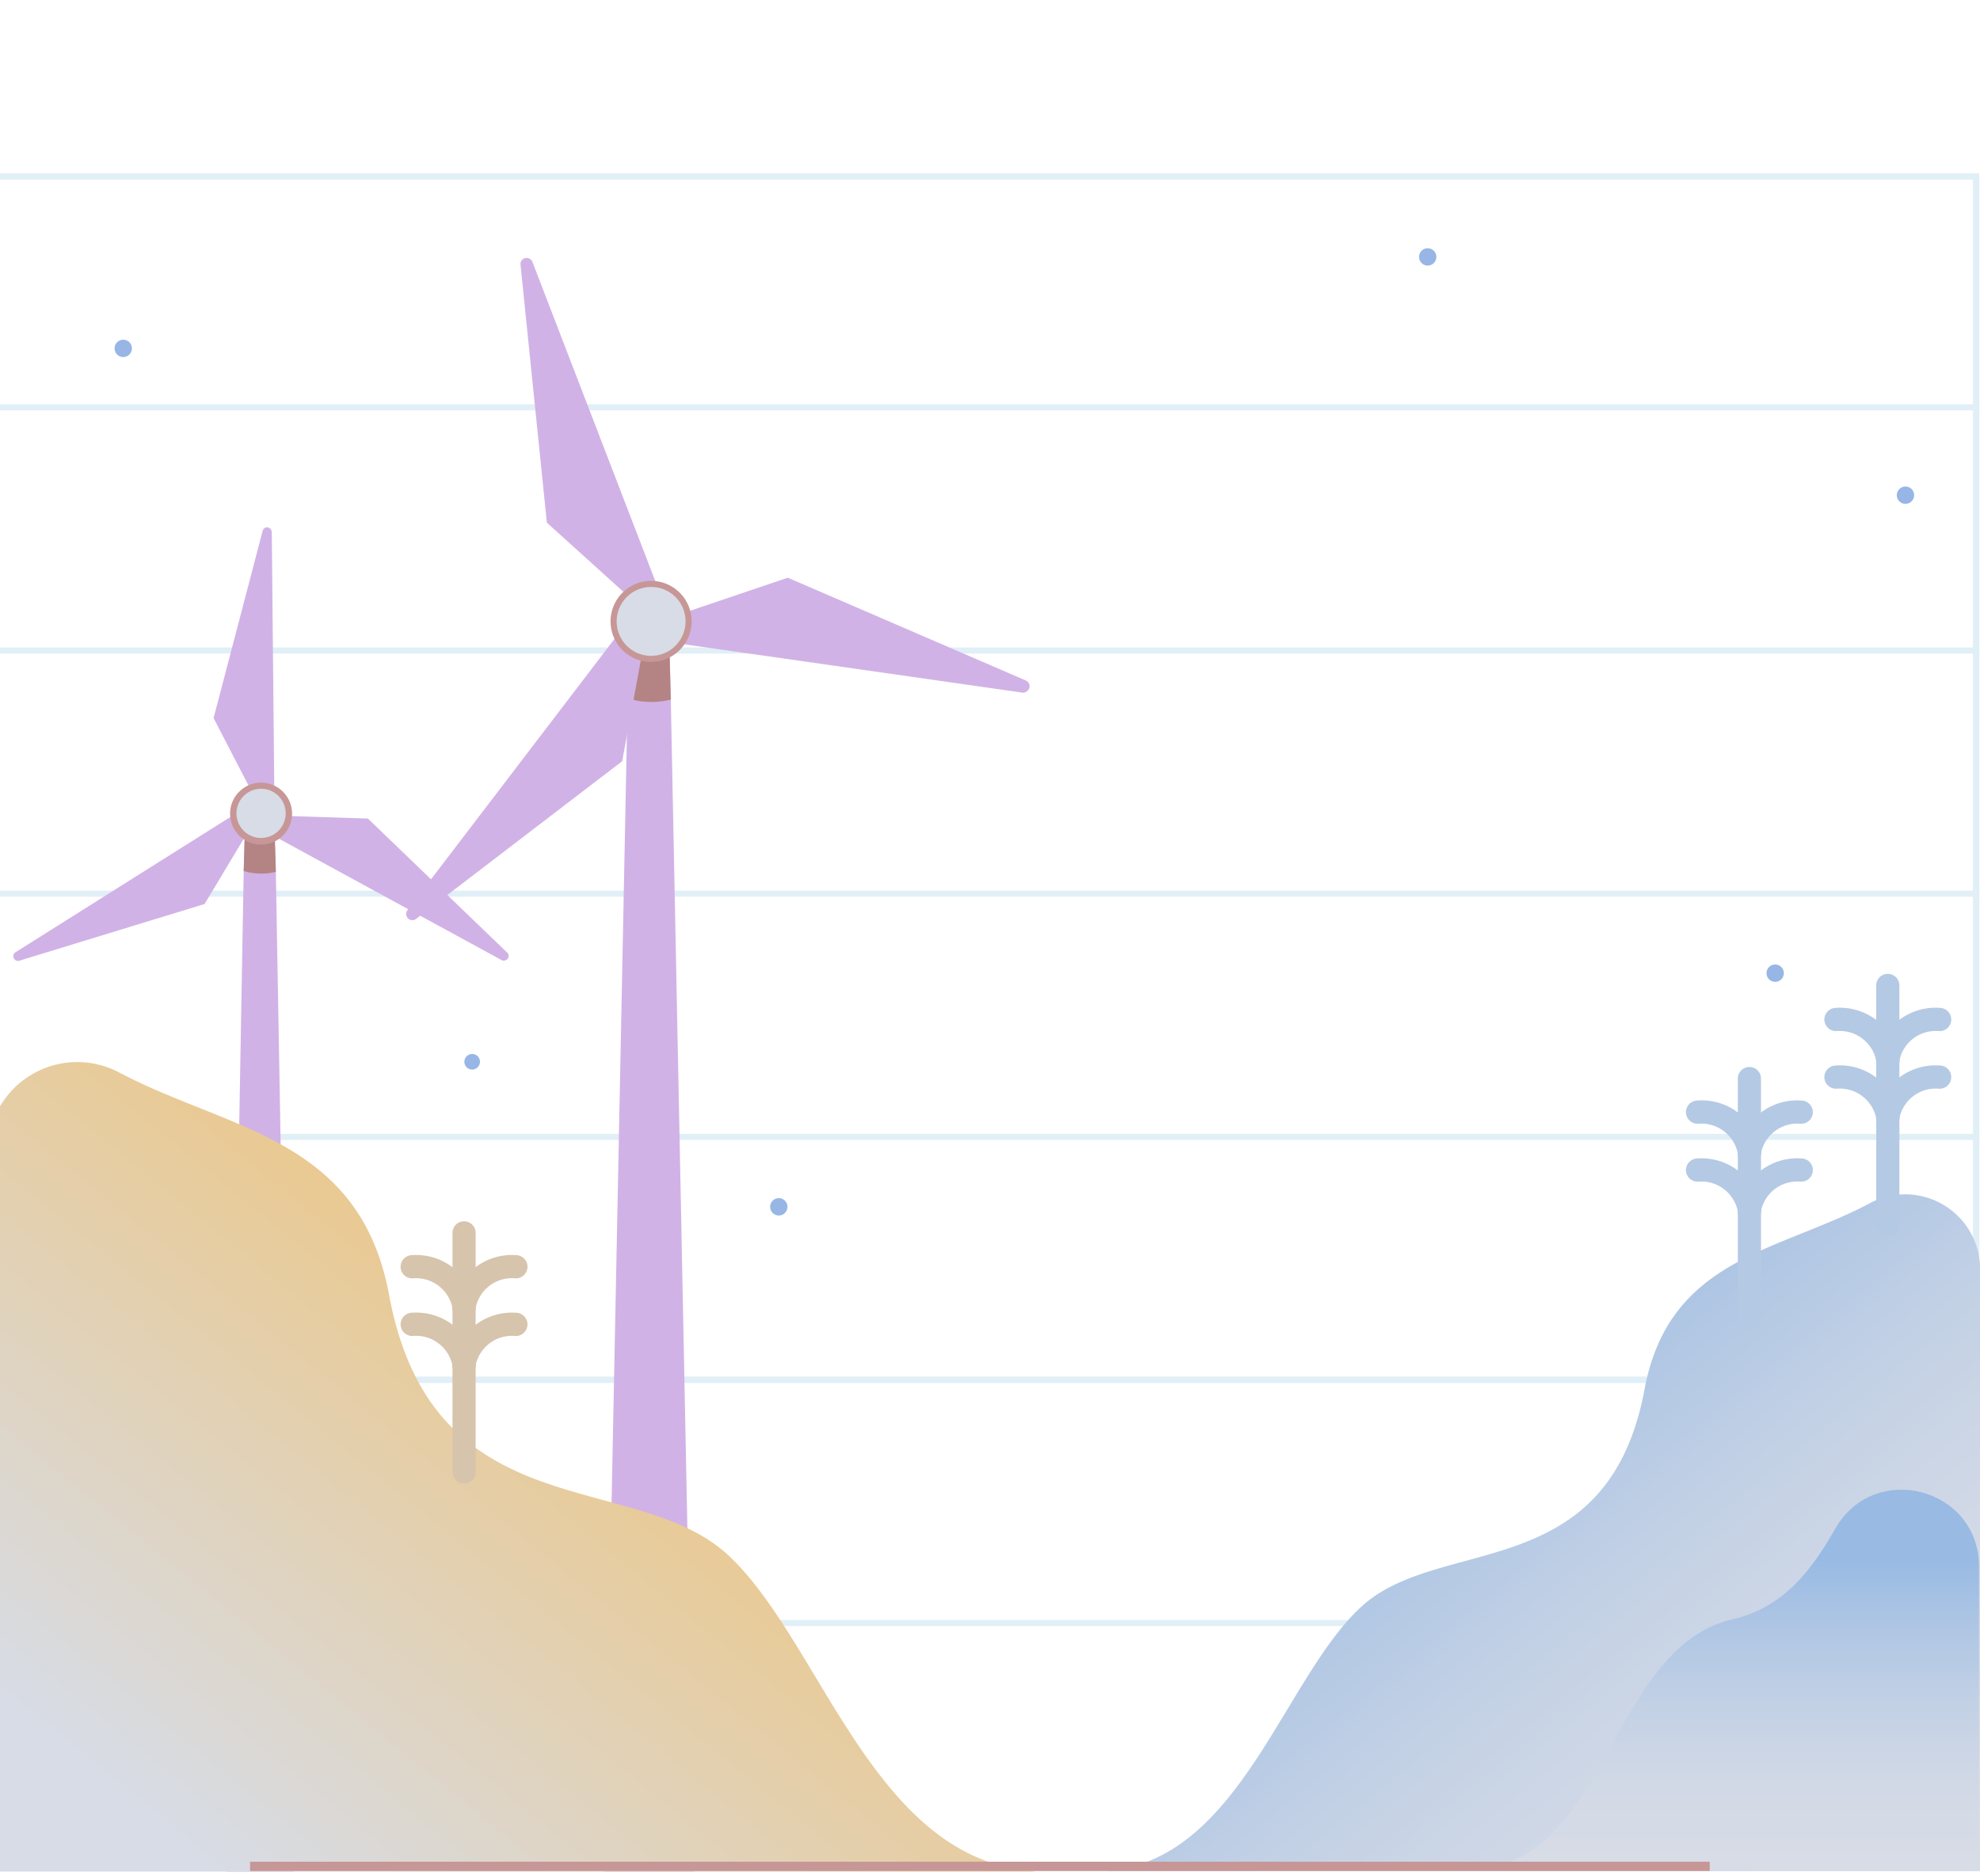 <?xml version="1.0" encoding="UTF-8"?><svg version="1.1" xmlns="http://www.w3.org/2000/svg" xmlns:xlink="http://www.w3.org/1999/xlink" viewBox="0 0 400 379" width="400" height="379" x="0px" y="0px">
              
              <!-- ITEM 0 -->
<g>
    <defs>
        
        <clipPath id="clip-path-id-viewbox-item-0">
            <rect x="0.0" y="0.0" width="706.358" height="599.898"/>
        </clipPath>
    </defs>
    <g transform="translate(-4.0 35.0) rotate(0.0 202.0 171.5) scale(0.572 0.572)">
      <g clip-path="url(#clip-path-id-viewbox-item-0)" transform="translate(-0.0 -0.0)">
      <defs><linearGradient id="linear-gradient-i0" x1="-280.843" y1="-1139.748" x2="-456.058" y2="-1354.782" gradientTransform="matrix(1, 0, 0, -1, 536.47, -756.374)" gradientUnits="userSpaceOnUse"><stop offset="0" stop-color="#efc47a"/><stop offset="1" stop-color="#d7dce6"/></linearGradient><linearGradient id="linear-gradient-2-i0" x1="-11814.638" y1="-1175.142" x2="-11961.15" y2="-1354.953" gradientTransform="translate(-11319.782 -756.374) rotate(180)" gradientUnits="userSpaceOnUse"><stop offset="0" stop-color="#98bae3"/><stop offset="0.19" stop-color="#abc4e4"/><stop offset="0.49" stop-color="#c3d1e5"/><stop offset="0.77" stop-color="#d2d9e6"/><stop offset="1" stop-color="#d7dce6"/></linearGradient><linearGradient id="linear-gradient-3-i0" x1="-2703.933" y1="-1245.547" x2="-2703.933" y2="-1351.661" gradientTransform="translate(-2089.002 -756.374) rotate(180)" xlink:href="#linear-gradient-2-i0"/></defs><title>background_eco</title><g id="Layer_2-i0" data-name="Layer 2"><g id="Layer_1-2-i0" data-name="Layer 1"><g opacity="0.3"><path d="M703.8,2.25V597.443H2.25V2.25H703.8M706.051,0H0V599.795H706.051V0Z" fill="#9cc9e5"/><rect y="425.124" width="706.051" height="2.148" fill="#9cc9e5"/><rect y="339.322" width="706.051" height="2.148" fill="#9cc9e5"/><rect y="425.124" width="706.051" height="2.148" fill="#9cc9e5"/><rect y="511.028" width="706.051" height="2.148" fill="#9cc9e5"/><rect y="253.417" width="706.051" height="2.148" fill="#9cc9e5"/><rect y="167.513" width="706.051" height="2.148" fill="#9cc9e5"/><rect y="81.609" width="706.051" height="2.148" fill="#9cc9e5"/></g><circle cx="282.052" cy="365.093" r="3.068" fill="#97b6e6"/><circle cx="633.953" cy="282.563" r="3.068" fill="#97b6e6"/><circle cx="511.232" cy="29.555" r="3.068" fill="#97b6e6"/><circle cx="679.973" cy="113.721" r="3.068" fill="#97b6e6"/><circle cx="50.52" cy="61.871" r="3.068" fill="#97b6e6"/><circle cx="173.751" cy="313.857" r="2.761" fill="#97b6e6"/><polygon points="252.19 599.898 220.385 599.898 228.669 185.512 229.18 166.184 243.395 166.184 243.907 185.921 252.19 599.898" fill="#d1b2e6"/><path d="M243.907,185.921a28.151,28.151,0,0,1-15.136-.409l.511-19.328H243.4Z" fill="#b48383"/><path d="M240.532,149.514,195.023,31.294a2.268,2.268,0,0,0-2.863-1.228,2.21,2.21,0,0,0-1.33,2.25l9.306,91.12,34.976,31.6Z" fill="#d1b2e6"/><path d="M242.884,165.57l125.277,17.9a2.343,2.343,0,0,0,2.454-2.045,2.208,2.208,0,0,0-1.329-2.25l-84.064-36.305L240.532,158Z" fill="#d1b2e6"/><path d="M227.646,159.741l-76.8,100.631a2.25,2.25,0,0,0,.511,3.068,2.155,2.155,0,0,0,2.659-.1L226.726,207.7l8.59-46.429Z" fill="#d1b2e6"/><circle cx="236.952" cy="158.207" r="13.295" fill="#d7dce6"/><path d="M236.952,172.627a14.318,14.318,0,1,1,14.318-14.318A14.36,14.36,0,0,1,236.952,172.627Zm0-26.488a12.17,12.17,0,1,0,12.17,12.17A12.134,12.134,0,0,0,236.952,146.139Z" fill="#c79696"/><polygon points="110.653 599.898 86.825 599.898 93.063 246.566 93.472 232.146 103.903 232.146 104.415 246.77 110.653 599.898" fill="#d1b2e6"/><path d="M104.415,246.77a21.411,21.411,0,0,1-11.352-.307l.409-14.317h10.533Z" fill="#b48383"/><path d="M103.9,221.1l-.92-94.29a1.775,1.775,0,0,0-1.636-1.739A1.654,1.654,0,0,0,99.71,126.5L82.427,192.466l16.158,31.192Z" fill="#d1b2e6"/><path d="M101.449,232.862l82.734,45.1a1.707,1.707,0,0,0,2.25-.715,1.588,1.588,0,0,0-.409-2.046l-49.089-47.247-35.077-1.125Z" fill="#d1b2e6"/><path d="M92.347,224.885,12.579,275.1a1.67,1.67,0,0,0,1.534,2.966l65.144-19.942,18.1-30.169Z" fill="#d1b2e6"/><circle cx="99.199" cy="226.214" r="9.818" fill="#d7dce6"/><path d="M99.2,237.157a10.943,10.943,0,1,1,10.942-10.943A10.955,10.955,0,0,1,99.2,237.157Zm0-19.738a8.693,8.693,0,1,0,8.693,8.693A8.686,8.686,0,0,0,99.2,217.419Z" fill="#c79696"/><path d="M372.149,599.693c-56.656-3.681-75.064-80.995-107.994-111.573-33.032-30.578-104.312-8.693-119.754-91.938-10.329-55.633-56.656-58.088-95.313-78.541A31.63,31.63,0,0,0,2.659,345.662V599.9h369.49Z" fill="url(#linear-gradient-i0)"/><path d="M397.307,599.693c47.247-3.068,62.792-67.8,90.4-93.267,27.612-25.567,87.131-7.261,100.119-76.9,8.693-46.531,47.452-48.577,79.666-65.758a26.471,26.471,0,0,1,38.862,23.419V599.693Z" fill="url(#linear-gradient-2-i0)"/><path d="M523.913,599.693c51.85,0,50.213-78.541,95.211-88.972,18-4.193,27.816-17.488,36.1-32.01,13.908-24.135,50.724-14.317,50.724,13.5V599.693Z" fill="url(#linear-gradient-3-i0)"/><rect x="95.313" y="596.421" width="515.527" height="3.273" fill="#c79696"/><path d="M673.734,375.524a4.1,4.1,0,0,1-4.09-4.091V286.961a4.091,4.091,0,1,1,8.181,0v84.472A4.1,4.1,0,0,1,673.734,375.524Z" fill="#b4c9e4"/><path d="M673.734,317.437a1.978,1.978,0,0,1-.715-.1,4.137,4.137,0,0,1-3.375-4.7,21.2,21.2,0,0,1,22.7-17.794,4.1,4.1,0,1,1-.614,8.181,13.058,13.058,0,0,0-14.01,11.045A3.98,3.98,0,0,1,673.734,317.437Z" fill="#b4c9e4"/><path d="M673.734,317.437a4.058,4.058,0,0,1-3.988-3.375,13.123,13.123,0,0,0-14.011-11.045,4.1,4.1,0,0,1-.613-8.181,21.3,21.3,0,0,1,22.7,17.794,4.061,4.061,0,0,1-3.375,4.7A1.983,1.983,0,0,1,673.734,317.437Z" fill="#b4c9e4"/><path d="M673.734,337.788a1.978,1.978,0,0,1-.715-.1,4.137,4.137,0,0,1-3.375-4.7,21.2,21.2,0,0,1,22.7-17.794,4.1,4.1,0,1,1-.614,8.181,13.058,13.058,0,0,0-14.01,11.045A3.98,3.98,0,0,1,673.734,337.788Z" fill="#b4c9e4"/><path d="M673.734,337.788a4.058,4.058,0,0,1-3.988-3.375,13.123,13.123,0,0,0-14.011-11.045,4.1,4.1,0,0,1-.613-8.181,21.306,21.306,0,0,1,22.7,17.794,4.061,4.061,0,0,1-3.375,4.7A1.983,1.983,0,0,1,673.734,337.788Z" fill="#b4c9e4"/><path d="M624.851,408.352a4.1,4.1,0,0,1-4.091-4.091V319.789a4.091,4.091,0,0,1,8.182,0v84.472A4.1,4.1,0,0,1,624.851,408.352Z" fill="#b4c9e4"/><path d="M624.851,350.162a2,2,0,0,1-.716-.1,4.138,4.138,0,0,1-3.375-4.7,21.205,21.205,0,0,1,22.7-17.794,4.1,4.1,0,1,1-.613,8.181,13.059,13.059,0,0,0-14.011,11.045A3.966,3.966,0,0,1,624.851,350.162Z" fill="#b4c9e4"/><path d="M624.851,350.162a4.059,4.059,0,0,1-3.989-3.375,13.122,13.122,0,0,0-14.01-11.045,4.1,4.1,0,1,1-.614-8.181,21.159,21.159,0,0,1,22.7,17.794,4.062,4.062,0,0,1-3.375,4.7A2,2,0,0,1,624.851,350.162Z" fill="#b4c9e4"/><path d="M624.851,370.615a2,2,0,0,1-.716-.1,4.137,4.137,0,0,1-3.375-4.7,21.289,21.289,0,0,1,22.7-17.8,4.1,4.1,0,0,1-.613,8.182,13.058,13.058,0,0,0-14.011,11.044A4.057,4.057,0,0,1,624.851,370.615Z" fill="#b4c9e4"/><path d="M624.851,370.615a4.058,4.058,0,0,1-3.989-3.374,13.122,13.122,0,0,0-14.01-11.045,4.1,4.1,0,0,1-.614-8.182,21.307,21.307,0,0,1,22.7,17.8,4.061,4.061,0,0,1-3.375,4.7A2,2,0,0,1,624.851,370.615Z" fill="#b4c9e4"/><path d="M170.888,462.86a4.1,4.1,0,0,1-4.091-4.091V374.3a4.091,4.091,0,0,1,8.182,0v84.472A4.039,4.039,0,0,1,170.888,462.86Z" fill="#d7c4ac"/><path d="M170.888,404.772a2,2,0,0,1-.716-.1,4.138,4.138,0,0,1-3.375-4.7,21.289,21.289,0,0,1,22.7-17.8,4.1,4.1,0,0,1-.614,8.182A13.058,13.058,0,0,0,174.876,401.4,4.071,4.071,0,0,1,170.888,404.772Z" fill="#d7c4ac"/><path d="M170.888,404.772A4.057,4.057,0,0,1,166.9,401.4a13.123,13.123,0,0,0-14.011-11.045,4.1,4.1,0,0,1-.614-8.182,21.307,21.307,0,0,1,22.7,17.8,4.061,4.061,0,0,1-3.375,4.7C171.4,404.67,171.093,404.772,170.888,404.772Z" fill="#d7c4ac"/><path d="M170.888,425.124a1.983,1.983,0,0,1-.716-.1,4.138,4.138,0,0,1-3.375-4.7,21.287,21.287,0,0,1,22.7-17.794,4.1,4.1,0,0,1-.614,8.181,13.059,13.059,0,0,0-14.011,11.045A3.979,3.979,0,0,1,170.888,425.124Z" fill="#d7c4ac"/><path d="M170.888,425.124a4.057,4.057,0,0,1-3.988-3.375A13.123,13.123,0,0,0,152.889,410.7a4.1,4.1,0,0,1-.614-8.181,21.239,21.239,0,0,1,22.7,17.794,4.061,4.061,0,0,1-3.375,4.7A1.73,1.73,0,0,1,170.888,425.124Z" fill="#d7c4ac"/></g></g>
      </g>
    </g>
</g>

              </svg>